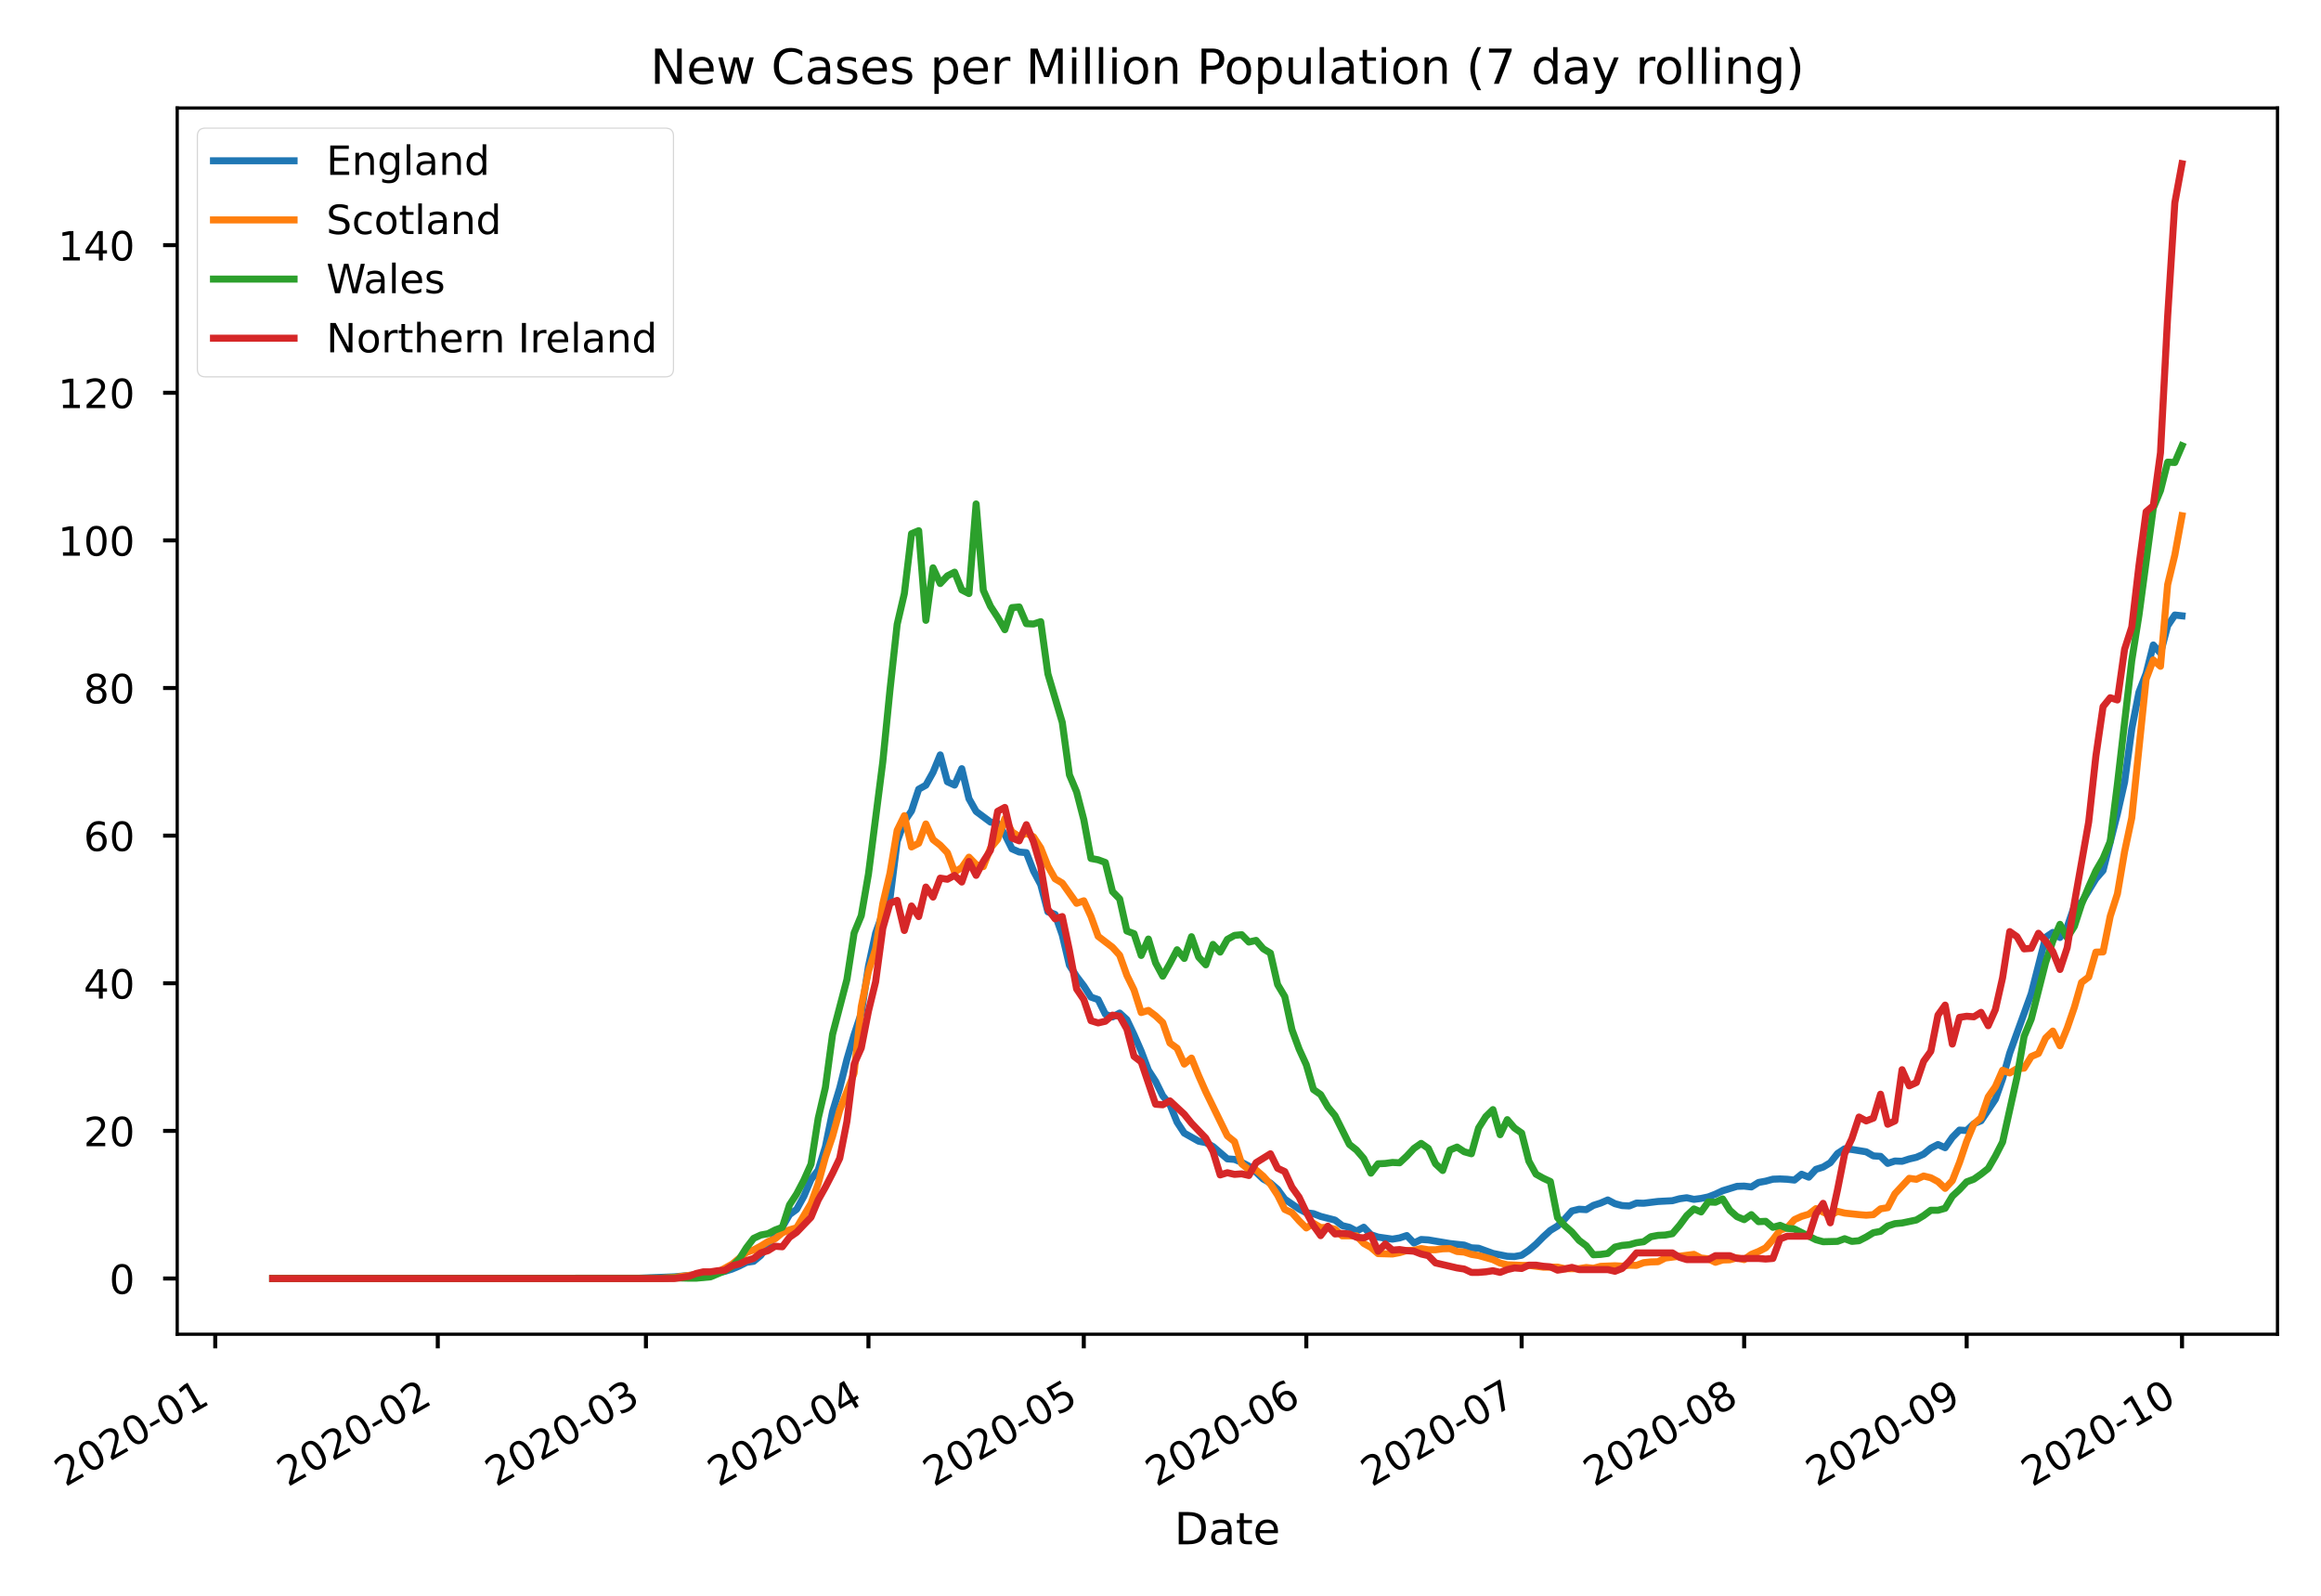<?xml version="1.0" encoding="utf-8" standalone="no"?>
<!DOCTYPE svg PUBLIC "-//W3C//DTD SVG 1.1//EN"
  "http://www.w3.org/Graphics/SVG/1.1/DTD/svg11.dtd">
<!-- Created with matplotlib (https://matplotlib.org/) -->
<svg height="396pt" version="1.1" viewBox="0 0 576 396" width="576pt" xmlns="http://www.w3.org/2000/svg" xmlns:xlink="http://www.w3.org/1999/xlink">
 <defs>
  <style type="text/css">
*{stroke-linecap:butt;stroke-linejoin:round;}
  </style>
 </defs>
 <g id="figure_1">
  <g id="patch_1">
   <path d="M 0 396 
L 576 396 
L 576 0 
L 0 0 
z
" style="fill:#ffffff;"/>
  </g>
  <g id="axes_1">
   <g id="patch_2">
    <path d="M 43.979 331.102 
L 565.2 331.102 
L 565.2 26.8 
L 43.979 26.8 
z
" style="fill:#ffffff;"/>
   </g>
   <g id="matplotlib.axis_1">
    <g id="xtick_1">
     <g id="line2d_1">
      <defs>
       <path d="M 0 0 
L 0 3.5 
" id="m02b68ae1e0" style="stroke:#000000;"/>
      </defs>
      <g>
       <use style="stroke:#000000;" x="53.42" xlink:href="#m02b68ae1e0" y="331.102"/>
      </g>
     </g>
     <g id="text_1">
      <!-- 2020-01 -->
      <defs>
       <path d="M 19.188 8.297 
L 53.609 8.297 
L 53.609 0 
L 7.328 0 
L 7.328 8.297 
Q 12.938 14.109 22.625 23.891 
Q 32.328 33.688 34.812 36.531 
Q 39.547 41.844 41.422 45.531 
Q 43.312 49.219 43.312 52.781 
Q 43.312 58.594 39.234 62.25 
Q 35.156 65.922 28.609 65.922 
Q 23.969 65.922 18.812 64.312 
Q 13.672 62.703 7.812 59.422 
L 7.812 69.391 
Q 13.766 71.781 18.938 73 
Q 24.125 74.219 28.422 74.219 
Q 39.75 74.219 46.484 68.547 
Q 53.219 62.891 53.219 53.422 
Q 53.219 48.922 51.531 44.891 
Q 49.859 40.875 45.406 35.406 
Q 44.188 33.984 37.641 27.219 
Q 31.109 20.453 19.188 8.297 
z
" id="DejaVuSans-50"/>
       <path d="M 31.781 66.406 
Q 24.172 66.406 20.328 58.906 
Q 16.5 51.422 16.5 36.375 
Q 16.5 21.391 20.328 13.891 
Q 24.172 6.391 31.781 6.391 
Q 39.453 6.391 43.281 13.891 
Q 47.125 21.391 47.125 36.375 
Q 47.125 51.422 43.281 58.906 
Q 39.453 66.406 31.781 66.406 
z
M 31.781 74.219 
Q 44.047 74.219 50.516 64.516 
Q 56.984 54.828 56.984 36.375 
Q 56.984 17.969 50.516 8.266 
Q 44.047 -1.422 31.781 -1.422 
Q 19.531 -1.422 13.062 8.266 
Q 6.594 17.969 6.594 36.375 
Q 6.594 54.828 13.062 64.516 
Q 19.531 74.219 31.781 74.219 
z
" id="DejaVuSans-48"/>
       <path d="M 4.891 31.391 
L 31.203 31.391 
L 31.203 23.391 
L 4.891 23.391 
z
" id="DejaVuSans-45"/>
       <path d="M 12.406 8.297 
L 28.516 8.297 
L 28.516 63.922 
L 10.984 60.406 
L 10.984 69.391 
L 28.422 72.906 
L 38.281 72.906 
L 38.281 8.297 
L 54.391 8.297 
L 54.391 0 
L 12.406 0 
z
" id="DejaVuSans-49"/>
      </defs>
      <g transform="translate(16.195 369.074)rotate(-30)scale(0.1 -0.1)">
       <use xlink:href="#DejaVuSans-50"/>
       <use x="63.623" xlink:href="#DejaVuSans-48"/>
       <use x="127.246" xlink:href="#DejaVuSans-50"/>
       <use x="190.869" xlink:href="#DejaVuSans-48"/>
       <use x="254.492" xlink:href="#DejaVuSans-45"/>
       <use x="290.576" xlink:href="#DejaVuSans-48"/>
       <use x="354.199" xlink:href="#DejaVuSans-49"/>
      </g>
     </g>
    </g>
    <g id="xtick_2">
     <g id="line2d_2">
      <g>
       <use style="stroke:#000000;" x="108.642" xlink:href="#m02b68ae1e0" y="331.102"/>
      </g>
     </g>
     <g id="text_2">
      <!-- 2020-02 -->
      <g transform="translate(71.417 369.074)rotate(-30)scale(0.1 -0.1)">
       <use xlink:href="#DejaVuSans-50"/>
       <use x="63.623" xlink:href="#DejaVuSans-48"/>
       <use x="127.246" xlink:href="#DejaVuSans-50"/>
       <use x="190.869" xlink:href="#DejaVuSans-48"/>
       <use x="254.492" xlink:href="#DejaVuSans-45"/>
       <use x="290.576" xlink:href="#DejaVuSans-48"/>
       <use x="354.199" xlink:href="#DejaVuSans-50"/>
      </g>
     </g>
    </g>
    <g id="xtick_3">
     <g id="line2d_3">
      <g>
       <use style="stroke:#000000;" x="160.301" xlink:href="#m02b68ae1e0" y="331.102"/>
      </g>
     </g>
     <g id="text_3">
      <!-- 2020-03 -->
      <defs>
       <path d="M 40.578 39.312 
Q 47.656 37.797 51.625 33 
Q 55.609 28.219 55.609 21.188 
Q 55.609 10.406 48.188 4.484 
Q 40.766 -1.422 27.094 -1.422 
Q 22.516 -1.422 17.656 -0.516 
Q 12.797 0.391 7.625 2.203 
L 7.625 11.719 
Q 11.719 9.328 16.594 8.109 
Q 21.484 6.891 26.812 6.891 
Q 36.078 6.891 40.938 10.547 
Q 45.797 14.203 45.797 21.188 
Q 45.797 27.641 41.281 31.266 
Q 36.766 34.906 28.719 34.906 
L 20.219 34.906 
L 20.219 43.016 
L 29.109 43.016 
Q 36.375 43.016 40.234 45.922 
Q 44.094 48.828 44.094 54.297 
Q 44.094 59.906 40.109 62.906 
Q 36.141 65.922 28.719 65.922 
Q 24.656 65.922 20.016 65.031 
Q 15.375 64.156 9.812 62.312 
L 9.812 71.094 
Q 15.438 72.656 20.344 73.438 
Q 25.25 74.219 29.594 74.219 
Q 40.828 74.219 47.359 69.109 
Q 53.906 64.016 53.906 55.328 
Q 53.906 49.266 50.438 45.094 
Q 46.969 40.922 40.578 39.312 
z
" id="DejaVuSans-51"/>
      </defs>
      <g transform="translate(123.076 369.074)rotate(-30)scale(0.1 -0.1)">
       <use xlink:href="#DejaVuSans-50"/>
       <use x="63.623" xlink:href="#DejaVuSans-48"/>
       <use x="127.246" xlink:href="#DejaVuSans-50"/>
       <use x="190.869" xlink:href="#DejaVuSans-48"/>
       <use x="254.492" xlink:href="#DejaVuSans-45"/>
       <use x="290.576" xlink:href="#DejaVuSans-48"/>
       <use x="354.199" xlink:href="#DejaVuSans-51"/>
      </g>
     </g>
    </g>
    <g id="xtick_4">
     <g id="line2d_4">
      <g>
       <use style="stroke:#000000;" x="215.522" xlink:href="#m02b68ae1e0" y="331.102"/>
      </g>
     </g>
     <g id="text_4">
      <!-- 2020-04 -->
      <defs>
       <path d="M 37.797 64.312 
L 12.891 25.391 
L 37.797 25.391 
z
M 35.203 72.906 
L 47.609 72.906 
L 47.609 25.391 
L 58.016 25.391 
L 58.016 17.188 
L 47.609 17.188 
L 47.609 0 
L 37.797 0 
L 37.797 17.188 
L 4.891 17.188 
L 4.891 26.703 
z
" id="DejaVuSans-52"/>
      </defs>
      <g transform="translate(178.297 369.074)rotate(-30)scale(0.1 -0.1)">
       <use xlink:href="#DejaVuSans-50"/>
       <use x="63.623" xlink:href="#DejaVuSans-48"/>
       <use x="127.246" xlink:href="#DejaVuSans-50"/>
       <use x="190.869" xlink:href="#DejaVuSans-48"/>
       <use x="254.492" xlink:href="#DejaVuSans-45"/>
       <use x="290.576" xlink:href="#DejaVuSans-48"/>
       <use x="354.199" xlink:href="#DejaVuSans-52"/>
      </g>
     </g>
    </g>
    <g id="xtick_5">
     <g id="line2d_5">
      <g>
       <use style="stroke:#000000;" x="268.963" xlink:href="#m02b68ae1e0" y="331.102"/>
      </g>
     </g>
     <g id="text_5">
      <!-- 2020-05 -->
      <defs>
       <path d="M 10.797 72.906 
L 49.516 72.906 
L 49.516 64.594 
L 19.828 64.594 
L 19.828 46.734 
Q 21.969 47.469 24.109 47.828 
Q 26.266 48.188 28.422 48.188 
Q 40.625 48.188 47.75 41.5 
Q 54.891 34.812 54.891 23.391 
Q 54.891 11.625 47.562 5.094 
Q 40.234 -1.422 26.906 -1.422 
Q 22.312 -1.422 17.547 -0.641 
Q 12.797 0.141 7.719 1.703 
L 7.719 11.625 
Q 12.109 9.234 16.797 8.062 
Q 21.484 6.891 26.703 6.891 
Q 35.156 6.891 40.078 11.328 
Q 45.016 15.766 45.016 23.391 
Q 45.016 31 40.078 35.438 
Q 35.156 39.891 26.703 39.891 
Q 22.75 39.891 18.812 39.016 
Q 14.891 38.141 10.797 36.281 
z
" id="DejaVuSans-53"/>
      </defs>
      <g transform="translate(231.738 369.074)rotate(-30)scale(0.1 -0.1)">
       <use xlink:href="#DejaVuSans-50"/>
       <use x="63.623" xlink:href="#DejaVuSans-48"/>
       <use x="127.246" xlink:href="#DejaVuSans-50"/>
       <use x="190.869" xlink:href="#DejaVuSans-48"/>
       <use x="254.492" xlink:href="#DejaVuSans-45"/>
       <use x="290.576" xlink:href="#DejaVuSans-48"/>
       <use x="354.199" xlink:href="#DejaVuSans-53"/>
      </g>
     </g>
    </g>
    <g id="xtick_6">
     <g id="line2d_6">
      <g>
       <use style="stroke:#000000;" x="324.184" xlink:href="#m02b68ae1e0" y="331.102"/>
      </g>
     </g>
     <g id="text_6">
      <!-- 2020-06 -->
      <defs>
       <path d="M 33.016 40.375 
Q 26.375 40.375 22.484 35.828 
Q 18.609 31.297 18.609 23.391 
Q 18.609 15.531 22.484 10.953 
Q 26.375 6.391 33.016 6.391 
Q 39.656 6.391 43.531 10.953 
Q 47.406 15.531 47.406 23.391 
Q 47.406 31.297 43.531 35.828 
Q 39.656 40.375 33.016 40.375 
z
M 52.594 71.297 
L 52.594 62.312 
Q 48.875 64.062 45.094 64.984 
Q 41.312 65.922 37.594 65.922 
Q 27.828 65.922 22.672 59.328 
Q 17.531 52.734 16.797 39.406 
Q 19.672 43.656 24.016 45.922 
Q 28.375 48.188 33.594 48.188 
Q 44.578 48.188 50.953 41.516 
Q 57.328 34.859 57.328 23.391 
Q 57.328 12.156 50.688 5.359 
Q 44.047 -1.422 33.016 -1.422 
Q 20.359 -1.422 13.672 8.266 
Q 6.984 17.969 6.984 36.375 
Q 6.984 53.656 15.188 63.938 
Q 23.391 74.219 37.203 74.219 
Q 40.922 74.219 44.703 73.484 
Q 48.484 72.75 52.594 71.297 
z
" id="DejaVuSans-54"/>
      </defs>
      <g transform="translate(286.959 369.074)rotate(-30)scale(0.1 -0.1)">
       <use xlink:href="#DejaVuSans-50"/>
       <use x="63.623" xlink:href="#DejaVuSans-48"/>
       <use x="127.246" xlink:href="#DejaVuSans-50"/>
       <use x="190.869" xlink:href="#DejaVuSans-48"/>
       <use x="254.492" xlink:href="#DejaVuSans-45"/>
       <use x="290.576" xlink:href="#DejaVuSans-48"/>
       <use x="354.199" xlink:href="#DejaVuSans-54"/>
      </g>
     </g>
    </g>
    <g id="xtick_7">
     <g id="line2d_7">
      <g>
       <use style="stroke:#000000;" x="377.625" xlink:href="#m02b68ae1e0" y="331.102"/>
      </g>
     </g>
     <g id="text_7">
      <!-- 2020-07 -->
      <defs>
       <path d="M 8.203 72.906 
L 55.078 72.906 
L 55.078 68.703 
L 28.609 0 
L 18.312 0 
L 43.219 64.594 
L 8.203 64.594 
z
" id="DejaVuSans-55"/>
      </defs>
      <g transform="translate(340.4 369.074)rotate(-30)scale(0.1 -0.1)">
       <use xlink:href="#DejaVuSans-50"/>
       <use x="63.623" xlink:href="#DejaVuSans-48"/>
       <use x="127.246" xlink:href="#DejaVuSans-50"/>
       <use x="190.869" xlink:href="#DejaVuSans-48"/>
       <use x="254.492" xlink:href="#DejaVuSans-45"/>
       <use x="290.576" xlink:href="#DejaVuSans-48"/>
       <use x="354.199" xlink:href="#DejaVuSans-55"/>
      </g>
     </g>
    </g>
    <g id="xtick_8">
     <g id="line2d_8">
      <g>
       <use style="stroke:#000000;" x="432.846" xlink:href="#m02b68ae1e0" y="331.102"/>
      </g>
     </g>
     <g id="text_8">
      <!-- 2020-08 -->
      <defs>
       <path d="M 31.781 34.625 
Q 24.75 34.625 20.719 30.859 
Q 16.703 27.094 16.703 20.516 
Q 16.703 13.922 20.719 10.156 
Q 24.75 6.391 31.781 6.391 
Q 38.812 6.391 42.859 10.172 
Q 46.922 13.969 46.922 20.516 
Q 46.922 27.094 42.891 30.859 
Q 38.875 34.625 31.781 34.625 
z
M 21.922 38.812 
Q 15.578 40.375 12.031 44.719 
Q 8.5 49.078 8.5 55.328 
Q 8.5 64.062 14.719 69.141 
Q 20.953 74.219 31.781 74.219 
Q 42.672 74.219 48.875 69.141 
Q 55.078 64.062 55.078 55.328 
Q 55.078 49.078 51.531 44.719 
Q 48 40.375 41.703 38.812 
Q 48.828 37.156 52.797 32.312 
Q 56.781 27.484 56.781 20.516 
Q 56.781 9.906 50.312 4.234 
Q 43.844 -1.422 31.781 -1.422 
Q 19.734 -1.422 13.25 4.234 
Q 6.781 9.906 6.781 20.516 
Q 6.781 27.484 10.781 32.312 
Q 14.797 37.156 21.922 38.812 
z
M 18.312 54.391 
Q 18.312 48.734 21.844 45.562 
Q 25.391 42.391 31.781 42.391 
Q 38.141 42.391 41.719 45.562 
Q 45.312 48.734 45.312 54.391 
Q 45.312 60.062 41.719 63.234 
Q 38.141 66.406 31.781 66.406 
Q 25.391 66.406 21.844 63.234 
Q 18.312 60.062 18.312 54.391 
z
" id="DejaVuSans-56"/>
      </defs>
      <g transform="translate(395.621 369.074)rotate(-30)scale(0.1 -0.1)">
       <use xlink:href="#DejaVuSans-50"/>
       <use x="63.623" xlink:href="#DejaVuSans-48"/>
       <use x="127.246" xlink:href="#DejaVuSans-50"/>
       <use x="190.869" xlink:href="#DejaVuSans-48"/>
       <use x="254.492" xlink:href="#DejaVuSans-45"/>
       <use x="290.576" xlink:href="#DejaVuSans-48"/>
       <use x="354.199" xlink:href="#DejaVuSans-56"/>
      </g>
     </g>
    </g>
    <g id="xtick_9">
     <g id="line2d_9">
      <g>
       <use style="stroke:#000000;" x="488.068" xlink:href="#m02b68ae1e0" y="331.102"/>
      </g>
     </g>
     <g id="text_9">
      <!-- 2020-09 -->
      <defs>
       <path d="M 10.984 1.516 
L 10.984 10.5 
Q 14.703 8.734 18.5 7.812 
Q 22.312 6.891 25.984 6.891 
Q 35.75 6.891 40.891 13.453 
Q 46.047 20.016 46.781 33.406 
Q 43.953 29.203 39.594 26.953 
Q 35.25 24.703 29.984 24.703 
Q 19.047 24.703 12.672 31.312 
Q 6.297 37.938 6.297 49.422 
Q 6.297 60.641 12.938 67.422 
Q 19.578 74.219 30.609 74.219 
Q 43.266 74.219 49.922 64.516 
Q 56.594 54.828 56.594 36.375 
Q 56.594 19.141 48.406 8.859 
Q 40.234 -1.422 26.422 -1.422 
Q 22.703 -1.422 18.891 -0.688 
Q 15.094 0.047 10.984 1.516 
z
M 30.609 32.422 
Q 37.25 32.422 41.125 36.953 
Q 45.016 41.5 45.016 49.422 
Q 45.016 57.281 41.125 61.844 
Q 37.25 66.406 30.609 66.406 
Q 23.969 66.406 20.094 61.844 
Q 16.219 57.281 16.219 49.422 
Q 16.219 41.5 20.094 36.953 
Q 23.969 32.422 30.609 32.422 
z
" id="DejaVuSans-57"/>
      </defs>
      <g transform="translate(450.843 369.074)rotate(-30)scale(0.1 -0.1)">
       <use xlink:href="#DejaVuSans-50"/>
       <use x="63.623" xlink:href="#DejaVuSans-48"/>
       <use x="127.246" xlink:href="#DejaVuSans-50"/>
       <use x="190.869" xlink:href="#DejaVuSans-48"/>
       <use x="254.492" xlink:href="#DejaVuSans-45"/>
       <use x="290.576" xlink:href="#DejaVuSans-48"/>
       <use x="354.199" xlink:href="#DejaVuSans-57"/>
      </g>
     </g>
    </g>
    <g id="xtick_10">
     <g id="line2d_10">
      <g>
       <use style="stroke:#000000;" x="541.508" xlink:href="#m02b68ae1e0" y="331.102"/>
      </g>
     </g>
     <g id="text_10">
      <!-- 2020-10 -->
      <g transform="translate(504.283 369.074)rotate(-30)scale(0.1 -0.1)">
       <use xlink:href="#DejaVuSans-50"/>
       <use x="63.623" xlink:href="#DejaVuSans-48"/>
       <use x="127.246" xlink:href="#DejaVuSans-50"/>
       <use x="190.869" xlink:href="#DejaVuSans-48"/>
       <use x="254.492" xlink:href="#DejaVuSans-45"/>
       <use x="290.576" xlink:href="#DejaVuSans-49"/>
       <use x="354.199" xlink:href="#DejaVuSans-48"/>
      </g>
     </g>
    </g>
    <g id="text_11">
     <!-- Date -->
     <defs>
      <path d="M 19.672 64.797 
L 19.672 8.109 
L 31.594 8.109 
Q 46.688 8.109 53.688 14.938 
Q 60.688 21.781 60.688 36.531 
Q 60.688 51.172 53.688 57.984 
Q 46.688 64.797 31.594 64.797 
z
M 9.812 72.906 
L 30.078 72.906 
Q 51.266 72.906 61.172 64.094 
Q 71.094 55.281 71.094 36.531 
Q 71.094 17.672 61.125 8.828 
Q 51.172 0 30.078 0 
L 9.812 0 
z
" id="DejaVuSans-68"/>
      <path d="M 34.281 27.484 
Q 23.391 27.484 19.188 25 
Q 14.984 22.516 14.984 16.5 
Q 14.984 11.719 18.141 8.906 
Q 21.297 6.109 26.703 6.109 
Q 34.188 6.109 38.703 11.406 
Q 43.219 16.703 43.219 25.484 
L 43.219 27.484 
z
M 52.203 31.203 
L 52.203 0 
L 43.219 0 
L 43.219 8.297 
Q 40.141 3.328 35.547 0.953 
Q 30.953 -1.422 24.312 -1.422 
Q 15.922 -1.422 10.953 3.297 
Q 6 8.016 6 15.922 
Q 6 25.141 12.172 29.828 
Q 18.359 34.516 30.609 34.516 
L 43.219 34.516 
L 43.219 35.406 
Q 43.219 41.609 39.141 45 
Q 35.062 48.391 27.688 48.391 
Q 23 48.391 18.547 47.266 
Q 14.109 46.141 10.016 43.891 
L 10.016 52.203 
Q 14.938 54.109 19.578 55.047 
Q 24.219 56 28.609 56 
Q 40.484 56 46.344 49.844 
Q 52.203 43.703 52.203 31.203 
z
" id="DejaVuSans-97"/>
      <path d="M 18.312 70.219 
L 18.312 54.688 
L 36.812 54.688 
L 36.812 47.703 
L 18.312 47.703 
L 18.312 18.016 
Q 18.312 11.328 20.141 9.422 
Q 21.969 7.516 27.594 7.516 
L 36.812 7.516 
L 36.812 0 
L 27.594 0 
Q 17.188 0 13.234 3.875 
Q 9.281 7.766 9.281 18.016 
L 9.281 47.703 
L 2.688 47.703 
L 2.688 54.688 
L 9.281 54.688 
L 9.281 70.219 
z
" id="DejaVuSans-116"/>
      <path d="M 56.203 29.594 
L 56.203 25.203 
L 14.891 25.203 
Q 15.484 15.922 20.484 11.062 
Q 25.484 6.203 34.422 6.203 
Q 39.594 6.203 44.453 7.469 
Q 49.312 8.734 54.109 11.281 
L 54.109 2.781 
Q 49.266 0.734 44.188 -0.344 
Q 39.109 -1.422 33.891 -1.422 
Q 20.797 -1.422 13.156 6.188 
Q 5.516 13.812 5.516 26.812 
Q 5.516 40.234 12.766 48.109 
Q 20.016 56 32.328 56 
Q 43.359 56 49.781 48.891 
Q 56.203 41.797 56.203 29.594 
z
M 47.219 32.234 
Q 47.125 39.594 43.094 43.984 
Q 39.062 48.391 32.422 48.391 
Q 24.906 48.391 20.391 44.141 
Q 15.875 39.891 15.188 32.172 
z
" id="DejaVuSans-101"/>
     </defs>
     <g transform="translate(291.444 383.233)scale(0.11 -0.11)">
      <use xlink:href="#DejaVuSans-68"/>
      <use x="77.002" xlink:href="#DejaVuSans-97"/>
      <use x="138.281" xlink:href="#DejaVuSans-116"/>
      <use x="177.49" xlink:href="#DejaVuSans-101"/>
     </g>
    </g>
   </g>
   <g id="matplotlib.axis_2">
    <g id="ytick_1">
     <g id="line2d_11">
      <defs>
       <path d="M 0 0 
L -3.5 0 
" id="mda4436b2b6" style="stroke:#000000;"/>
      </defs>
      <g>
       <use style="stroke:#000000;" x="43.979" xlink:href="#mda4436b2b6" y="317.27"/>
      </g>
     </g>
     <g id="text_12">
      <!-- 0 -->
      <g transform="translate(27.116 321.07)scale(0.1 -0.1)">
       <use xlink:href="#DejaVuSans-48"/>
      </g>
     </g>
    </g>
    <g id="ytick_2">
     <g id="line2d_12">
      <g>
       <use style="stroke:#000000;" x="43.979" xlink:href="#mda4436b2b6" y="280.637"/>
      </g>
     </g>
     <g id="text_13">
      <!-- 20 -->
      <g transform="translate(20.754 284.436)scale(0.1 -0.1)">
       <use xlink:href="#DejaVuSans-50"/>
       <use x="63.623" xlink:href="#DejaVuSans-48"/>
      </g>
     </g>
    </g>
    <g id="ytick_3">
     <g id="line2d_13">
      <g>
       <use style="stroke:#000000;" x="43.979" xlink:href="#mda4436b2b6" y="244.003"/>
      </g>
     </g>
     <g id="text_14">
      <!-- 40 -->
      <g transform="translate(20.754 247.802)scale(0.1 -0.1)">
       <use xlink:href="#DejaVuSans-52"/>
       <use x="63.623" xlink:href="#DejaVuSans-48"/>
      </g>
     </g>
    </g>
    <g id="ytick_4">
     <g id="line2d_14">
      <g>
       <use style="stroke:#000000;" x="43.979" xlink:href="#mda4436b2b6" y="207.369"/>
      </g>
     </g>
     <g id="text_15">
      <!-- 60 -->
      <g transform="translate(20.754 211.169)scale(0.1 -0.1)">
       <use xlink:href="#DejaVuSans-54"/>
       <use x="63.623" xlink:href="#DejaVuSans-48"/>
      </g>
     </g>
    </g>
    <g id="ytick_5">
     <g id="line2d_15">
      <g>
       <use style="stroke:#000000;" x="43.979" xlink:href="#mda4436b2b6" y="170.736"/>
      </g>
     </g>
     <g id="text_16">
      <!-- 80 -->
      <g transform="translate(20.754 174.535)scale(0.1 -0.1)">
       <use xlink:href="#DejaVuSans-56"/>
       <use x="63.623" xlink:href="#DejaVuSans-48"/>
      </g>
     </g>
    </g>
    <g id="ytick_6">
     <g id="line2d_16">
      <g>
       <use style="stroke:#000000;" x="43.979" xlink:href="#mda4436b2b6" y="134.102"/>
      </g>
     </g>
     <g id="text_17">
      <!-- 100 -->
      <g transform="translate(14.391 137.901)scale(0.1 -0.1)">
       <use xlink:href="#DejaVuSans-49"/>
       <use x="63.623" xlink:href="#DejaVuSans-48"/>
       <use x="127.246" xlink:href="#DejaVuSans-48"/>
      </g>
     </g>
    </g>
    <g id="ytick_7">
     <g id="line2d_17">
      <g>
       <use style="stroke:#000000;" x="43.979" xlink:href="#mda4436b2b6" y="97.468"/>
      </g>
     </g>
     <g id="text_18">
      <!-- 120 -->
      <g transform="translate(14.391 101.268)scale(0.1 -0.1)">
       <use xlink:href="#DejaVuSans-49"/>
       <use x="63.623" xlink:href="#DejaVuSans-50"/>
       <use x="127.246" xlink:href="#DejaVuSans-48"/>
      </g>
     </g>
    </g>
    <g id="ytick_8">
     <g id="line2d_18">
      <g>
       <use style="stroke:#000000;" x="43.979" xlink:href="#mda4436b2b6" y="60.835"/>
      </g>
     </g>
     <g id="text_19">
      <!-- 140 -->
      <g transform="translate(14.391 64.634)scale(0.1 -0.1)">
       <use xlink:href="#DejaVuSans-49"/>
       <use x="63.623" xlink:href="#DejaVuSans-52"/>
       <use x="127.246" xlink:href="#DejaVuSans-48"/>
      </g>
     </g>
    </g>
   </g>
   <g id="line2d_19">
    <path clip-path="url(#p5adb9ebead)" d="M 67.671 317.27 
L 158.519 317.215 
L 167.426 316.843 
L 178.114 315.829 
L 179.895 315.485 
L 181.677 314.927 
L 183.458 314.174 
L 185.239 313.268 
L 187.021 313.003 
L 188.802 311.538 
L 190.584 308.926 
L 194.146 304.537 
L 195.928 301.413 
L 197.709 300.102 
L 199.49 296.867 
L 201.272 292.697 
L 203.053 290.349 
L 204.834 284.608 
L 206.616 275.877 
L 208.397 269.992 
L 210.178 262.902 
L 211.96 256.794 
L 213.741 251.42 
L 215.522 239.797 
L 217.304 231.55 
L 219.085 226.576 
L 220.866 222.992 
L 222.648 208.827 
L 224.429 203.857 
L 226.21 201.235 
L 227.992 195.852 
L 229.773 194.853 
L 231.554 191.659 
L 233.336 187.331 
L 235.117 194.002 
L 236.898 194.825 
L 238.68 190.752 
L 240.461 198.19 
L 242.242 201.352 
L 245.805 204.006 
L 247.586 204.308 
L 249.368 207.088 
L 251.149 210.654 
L 252.931 211.435 
L 254.712 211.593 
L 256.493 216.153 
L 258.275 219.51 
L 260.056 226.274 
L 261.837 226.911 
L 263.619 232.015 
L 265.4 239.532 
L 267.181 242.322 
L 268.963 244.66 
L 270.744 247.44 
L 272.525 248.058 
L 274.307 251.68 
L 276.088 252.363 
L 277.869 251.396 
L 279.651 253.028 
L 281.432 256.78 
L 283.213 260.866 
L 284.995 265.571 
L 286.776 268.332 
L 288.557 271.935 
L 290.339 274.097 
L 292.12 278.485 
L 293.901 281.191 
L 297.464 283.199 
L 299.245 283.548 
L 301.027 284.524 
L 304.589 287.578 
L 306.371 287.713 
L 308.152 288.443 
L 309.934 289.391 
L 311.715 290.888 
L 313.496 292.585 
L 315.278 293.585 
L 317.059 295.142 
L 318.84 297.573 
L 322.403 300.028 
L 324.184 300.958 
L 325.966 301.181 
L 327.747 301.864 
L 331.31 302.78 
L 333.091 304.142 
L 334.872 304.57 
L 336.654 305.509 
L 338.435 304.546 
L 340.216 306.401 
L 341.998 306.992 
L 345.56 307.498 
L 347.342 307.201 
L 349.123 306.611 
L 350.904 308.465 
L 352.686 307.587 
L 354.467 307.694 
L 359.811 308.596 
L 363.374 308.981 
L 365.155 309.656 
L 366.936 309.749 
L 370.499 311.05 
L 374.062 311.757 
L 375.843 311.822 
L 377.625 311.496 
L 379.406 310.278 
L 381.187 308.758 
L 382.969 306.959 
L 384.75 305.332 
L 386.531 304.254 
L 388.313 302.506 
L 390.094 300.511 
L 391.875 300.074 
L 393.657 300.177 
L 395.438 299.121 
L 397.219 298.549 
L 399.001 297.778 
L 400.782 298.708 
L 402.563 299.172 
L 404.345 299.265 
L 406.126 298.545 
L 407.907 298.591 
L 411.47 298.15 
L 415.033 297.964 
L 416.814 297.476 
L 418.595 297.229 
L 420.377 297.629 
L 422.158 297.401 
L 423.939 297.025 
L 425.721 296.337 
L 427.502 295.495 
L 431.065 294.398 
L 432.846 294.342 
L 434.628 294.551 
L 436.409 293.436 
L 438.19 293.11 
L 439.972 292.627 
L 441.753 292.562 
L 443.534 292.645 
L 445.316 292.845 
L 447.097 291.395 
L 448.878 292.125 
L 450.66 290.182 
L 452.441 289.619 
L 454.222 288.536 
L 456.004 286.267 
L 457.785 285.082 
L 459.566 285.249 
L 463.129 285.83 
L 464.91 286.844 
L 466.692 286.955 
L 468.473 288.703 
L 470.254 288.117 
L 472.036 288.183 
L 473.817 287.606 
L 475.598 287.188 
L 477.38 286.407 
L 479.161 284.942 
L 480.942 284.022 
L 482.724 284.808 
L 484.505 282.255 
L 486.286 280.438 
L 488.068 280.549 
L 489.849 278.857 
L 491.631 278.127 
L 495.193 272.786 
L 496.975 267.723 
L 498.756 261.312 
L 504.1 246.571 
L 507.663 232.601 
L 509.444 231.388 
L 511.225 232.638 
L 513.007 230.058 
L 514.788 224.898 
L 516.569 223.922 
L 520.132 218.073 
L 521.913 216.019 
L 525.476 201.919 
L 527.257 194.076 
L 529.039 180.855 
L 530.82 171.78 
L 532.601 167.127 
L 534.383 160.056 
L 536.164 162.092 
L 537.945 155.286 
L 539.727 152.623 
L 541.508 152.822 
L 541.508 152.822 
" style="fill:none;stroke:#1f77b4;stroke-linecap:square;stroke-width:1.75;"/>
   </g>
   <g id="line2d_20">
    <path clip-path="url(#p5adb9ebead)" d="M 67.671 317.27 
L 163.863 317.222 
L 167.426 316.983 
L 170.989 316.504 
L 174.551 316.217 
L 176.333 316.025 
L 178.114 315.69 
L 181.677 313.726 
L 185.239 310.804 
L 187.021 310.182 
L 188.802 309.224 
L 190.584 308.122 
L 192.365 307.404 
L 194.146 305.919 
L 195.928 305.201 
L 197.709 304.674 
L 201.272 298.639 
L 203.053 293.706 
L 204.834 287.192 
L 206.616 281.971 
L 208.397 275.505 
L 211.96 266.309 
L 213.741 249.785 
L 215.522 241.068 
L 217.304 235.464 
L 219.085 224.257 
L 220.866 216.689 
L 222.648 206.056 
L 224.429 202.416 
L 226.21 210.175 
L 227.992 209.265 
L 229.773 204.476 
L 231.554 208.355 
L 233.336 209.744 
L 235.117 211.612 
L 236.898 216.402 
L 238.68 215.3 
L 240.461 212.714 
L 242.242 214.534 
L 244.024 215.061 
L 245.805 210.463 
L 247.586 208.307 
L 249.368 203.135 
L 251.149 206.44 
L 252.931 207.589 
L 254.712 206.775 
L 256.493 207.685 
L 258.275 210.415 
L 260.056 214.917 
L 261.837 218.078 
L 263.619 219.132 
L 267.181 224.161 
L 268.963 223.538 
L 270.744 227.418 
L 272.525 232.351 
L 276.088 235.081 
L 277.869 237.045 
L 279.651 242.026 
L 281.432 245.666 
L 283.213 251.27 
L 284.995 250.743 
L 286.776 252.084 
L 288.557 253.761 
L 290.339 258.838 
L 292.12 260.131 
L 293.901 264.058 
L 295.683 262.573 
L 297.464 266.932 
L 299.245 270.955 
L 304.589 281.875 
L 306.371 283.312 
L 308.152 288.82 
L 309.934 290.257 
L 311.715 290.353 
L 313.496 291.886 
L 315.278 293.849 
L 317.059 296.579 
L 318.84 300.124 
L 320.622 300.938 
L 322.403 302.949 
L 324.184 304.722 
L 325.966 303.572 
L 327.747 304.626 
L 329.528 304.578 
L 331.31 305.057 
L 333.091 306.685 
L 336.654 306.685 
L 338.435 308.553 
L 340.216 309.559 
L 341.998 311.092 
L 345.56 311.188 
L 347.342 310.852 
L 349.123 310.325 
L 350.904 310.278 
L 352.686 309.846 
L 354.467 310.134 
L 356.248 310.134 
L 358.03 309.894 
L 359.811 309.846 
L 361.592 310.565 
L 363.374 310.709 
L 365.155 311.283 
L 366.936 311.571 
L 370.499 312.577 
L 372.281 313.439 
L 374.062 313.87 
L 377.625 314.013 
L 379.406 314.013 
L 382.969 314.444 
L 386.531 314.444 
L 388.313 314.828 
L 391.875 314.828 
L 393.657 314.54 
L 395.438 314.732 
L 397.219 314.253 
L 400.782 314.109 
L 402.563 314.205 
L 404.345 313.966 
L 406.126 314.013 
L 407.907 313.343 
L 409.689 313.151 
L 411.47 313.103 
L 413.251 312.193 
L 420.377 311.283 
L 422.158 312.193 
L 423.939 312.385 
L 425.721 313.247 
L 427.502 312.672 
L 429.284 312.624 
L 431.065 312.145 
L 432.846 312.577 
L 434.628 311.283 
L 436.409 310.565 
L 438.19 309.655 
L 439.972 307.643 
L 441.753 305.296 
L 443.534 304.674 
L 445.316 302.662 
L 447.097 301.848 
L 448.878 301.321 
L 450.66 299.932 
L 454.222 301.656 
L 456.004 300.603 
L 457.785 301.034 
L 461.348 301.417 
L 463.129 301.561 
L 464.91 301.417 
L 466.692 299.98 
L 468.473 299.693 
L 470.254 296.244 
L 473.817 292.412 
L 475.598 292.652 
L 477.38 291.838 
L 479.161 292.269 
L 480.942 293.227 
L 482.724 294.903 
L 484.505 292.987 
L 486.286 288.485 
L 488.068 283.216 
L 489.849 278.954 
L 491.631 277.373 
L 493.412 272.2 
L 495.193 269.662 
L 496.975 265.591 
L 498.756 266.261 
L 500.537 265.208 
L 502.319 265.064 
L 504.1 262.19 
L 505.881 261.424 
L 507.663 257.592 
L 509.444 255.868 
L 511.225 259.508 
L 513.007 255.15 
L 514.788 249.977 
L 516.569 243.798 
L 518.351 242.457 
L 520.132 236.279 
L 521.913 236.231 
L 523.695 227.37 
L 525.476 221.814 
L 527.257 211.325 
L 529.039 202.943 
L 532.601 168.506 
L 534.383 163.764 
L 536.164 165.345 
L 537.945 145.085 
L 539.727 137.709 
L 541.508 127.986 
L 541.508 127.986 
" style="fill:none;stroke:#ff7f0e;stroke-linecap:square;stroke-width:1.75;"/>
   </g>
   <g id="line2d_21">
    <path clip-path="url(#p5adb9ebead)" d="M 67.671 317.27 
L 165.645 317.187 
L 167.426 317.104 
L 170.989 317.187 
L 172.77 317.187 
L 176.333 316.855 
L 179.895 315.361 
L 181.677 314.283 
L 183.458 312.457 
L 185.239 309.635 
L 187.021 307.311 
L 188.802 306.481 
L 190.584 306.149 
L 192.365 305.236 
L 194.146 304.572 
L 195.928 299.012 
L 197.709 296.273 
L 199.49 292.87 
L 201.272 288.887 
L 203.053 277.516 
L 204.834 269.881 
L 206.616 256.685 
L 210.178 243.074 
L 211.96 231.538 
L 213.741 227.222 
L 215.522 216.931 
L 219.085 189.045 
L 220.866 171.202 
L 222.648 154.935 
L 224.429 147.299 
L 226.21 132.444 
L 227.992 131.697 
L 229.773 153.939 
L 231.554 140.909 
L 233.336 144.81 
L 235.117 142.901 
L 236.898 141.988 
L 238.68 146.386 
L 240.461 147.299 
L 242.242 125.057 
L 244.024 146.469 
L 245.805 150.453 
L 247.586 153.192 
L 249.368 156.263 
L 251.149 150.785 
L 252.931 150.619 
L 254.712 154.769 
L 256.493 154.852 
L 258.275 154.271 
L 260.056 167.218 
L 263.619 179.252 
L 265.4 192.282 
L 267.181 196.515 
L 268.963 203.403 
L 270.744 213.03 
L 272.525 213.362 
L 274.307 214.026 
L 276.088 221.247 
L 277.869 223.073 
L 279.651 231.04 
L 281.432 231.704 
L 283.213 237.098 
L 284.995 233.032 
L 286.776 238.924 
L 288.557 242.244 
L 290.339 239.09 
L 292.12 235.688 
L 293.901 237.845 
L 295.683 232.451 
L 297.464 237.513 
L 299.245 239.422 
L 301.027 234.36 
L 302.808 236.269 
L 304.589 233.115 
L 306.371 232.119 
L 308.152 231.953 
L 309.934 233.779 
L 311.715 233.364 
L 313.496 235.439 
L 315.278 236.518 
L 317.059 244.319 
L 318.84 247.307 
L 320.622 255.523 
L 322.403 260.337 
L 324.184 264.237 
L 325.966 270.379 
L 327.747 271.624 
L 329.528 274.695 
L 331.31 276.852 
L 334.872 283.99 
L 336.654 285.401 
L 338.435 287.476 
L 340.216 291.127 
L 341.998 288.804 
L 343.779 288.721 
L 345.56 288.472 
L 347.342 288.555 
L 349.123 286.895 
L 350.904 284.986 
L 352.686 283.741 
L 354.467 284.986 
L 356.248 288.804 
L 358.03 290.463 
L 359.811 285.401 
L 361.592 284.654 
L 363.374 285.816 
L 365.155 286.314 
L 366.936 279.923 
L 368.718 277.101 
L 370.499 275.359 
L 372.281 281.583 
L 374.062 277.848 
L 375.843 279.923 
L 377.625 281.168 
L 379.406 288.14 
L 381.187 291.376 
L 382.969 292.372 
L 384.75 293.202 
L 386.531 302.165 
L 388.313 304.157 
L 390.094 305.734 
L 391.875 307.809 
L 393.657 309.137 
L 395.438 311.378 
L 397.219 311.295 
L 399.001 311.046 
L 400.782 309.469 
L 402.563 309.054 
L 404.345 308.888 
L 406.126 308.39 
L 407.907 308.141 
L 409.689 306.896 
L 411.47 306.564 
L 413.251 306.481 
L 415.033 306.149 
L 416.814 304.074 
L 418.595 301.668 
L 420.377 300.008 
L 422.158 300.755 
L 423.939 298.265 
L 425.721 298.348 
L 427.502 297.518 
L 429.284 300.34 
L 431.065 301.917 
L 432.846 302.663 
L 434.628 301.419 
L 436.409 303.161 
L 438.19 303.078 
L 439.972 304.572 
L 441.753 304.074 
L 443.534 304.821 
L 445.316 304.987 
L 450.66 307.643 
L 452.441 308.141 
L 456.004 308.058 
L 457.785 307.394 
L 459.566 308.058 
L 461.348 307.892 
L 463.129 306.979 
L 464.91 305.9 
L 466.692 305.568 
L 468.473 304.24 
L 470.254 303.659 
L 472.036 303.493 
L 475.598 302.746 
L 477.38 301.668 
L 479.161 300.34 
L 480.942 300.34 
L 482.724 299.842 
L 484.505 296.854 
L 486.286 295.194 
L 488.068 293.285 
L 489.849 292.621 
L 491.631 291.376 
L 493.412 289.965 
L 495.193 286.895 
L 496.975 283.409 
L 500.537 267.391 
L 502.319 257.183 
L 504.1 252.867 
L 507.663 238.841 
L 509.444 233.53 
L 511.225 229.38 
L 513.007 232.7 
L 514.788 229.878 
L 516.569 224.4 
L 518.351 220.085 
L 520.132 216.101 
L 521.913 213.03 
L 523.695 208.798 
L 525.476 194.606 
L 529.039 163.898 
L 530.82 152.694 
L 534.383 126.053 
L 536.164 121.737 
L 537.945 114.683 
L 539.727 114.766 
L 541.508 110.616 
L 541.508 110.616 
" style="fill:none;stroke:#2ca02c;stroke-linecap:square;stroke-width:1.75;"/>
   </g>
   <g id="line2d_22">
    <path clip-path="url(#p5adb9ebead)" d="M 67.671 317.27 
L 167.426 317.27 
L 170.989 316.718 
L 172.77 316.027 
L 174.551 315.612 
L 176.333 315.612 
L 178.114 315.336 
L 179.895 315.198 
L 181.677 314.092 
L 183.458 313.678 
L 185.239 312.849 
L 187.021 312.296 
L 188.802 310.914 
L 190.584 310.361 
L 192.365 309.256 
L 194.146 309.394 
L 195.928 307.045 
L 197.709 305.801 
L 201.272 302.07 
L 203.053 297.787 
L 204.834 294.609 
L 206.616 291.154 
L 208.397 287.423 
L 210.178 278.303 
L 211.96 264.071 
L 213.741 260.063 
L 215.522 250.943 
L 217.304 243.62 
L 219.085 230.354 
L 220.866 224.136 
L 222.648 223.445 
L 224.429 230.907 
L 226.21 224.827 
L 227.992 227.453 
L 229.773 220.129 
L 231.554 222.616 
L 233.336 217.918 
L 235.117 218.195 
L 236.898 217.227 
L 238.68 218.885 
L 240.461 213.773 
L 242.242 217.227 
L 244.024 213.773 
L 245.805 211.009 
L 247.586 201.336 
L 249.368 200.369 
L 251.149 207.969 
L 252.931 208.66 
L 254.712 204.653 
L 256.493 208.936 
L 258.275 215.016 
L 260.056 225.656 
L 261.837 228.005 
L 263.619 227.453 
L 265.4 235.882 
L 267.181 245.416 
L 268.963 248.042 
L 270.744 253.293 
L 272.525 253.845 
L 274.307 253.431 
L 276.088 251.911 
L 277.869 252.187 
L 279.651 255.365 
L 281.432 262.136 
L 283.213 263.518 
L 286.776 274.02 
L 288.557 274.158 
L 290.339 273.191 
L 293.901 276.507 
L 295.683 278.718 
L 299.245 282.449 
L 301.027 285.765 
L 302.808 291.569 
L 304.589 291.016 
L 306.371 291.43 
L 308.152 291.292 
L 309.934 291.707 
L 311.715 288.529 
L 315.278 286.318 
L 317.059 289.91 
L 318.84 290.74 
L 320.622 294.609 
L 322.403 297.096 
L 324.184 300.827 
L 325.966 304.143 
L 327.747 306.63 
L 329.528 304.281 
L 331.31 306.216 
L 333.091 306.078 
L 334.872 306.216 
L 336.654 307.045 
L 338.435 307.183 
L 340.216 306.492 
L 341.998 310.499 
L 343.779 308.703 
L 345.56 310.223 
L 347.342 310.085 
L 349.123 310.361 
L 350.904 310.499 
L 352.686 311.19 
L 354.467 311.605 
L 356.248 313.401 
L 361.592 314.645 
L 363.374 314.921 
L 365.155 315.75 
L 366.936 315.75 
L 368.718 315.612 
L 370.499 315.336 
L 372.281 315.75 
L 374.062 315.059 
L 375.843 314.645 
L 377.625 314.783 
L 379.406 313.954 
L 381.187 313.954 
L 382.969 314.23 
L 384.75 314.369 
L 386.531 315.198 
L 388.313 314.921 
L 390.094 314.507 
L 391.875 315.059 
L 399.001 315.059 
L 400.782 315.474 
L 402.563 314.783 
L 404.345 312.987 
L 406.126 310.914 
L 415.033 310.914 
L 416.814 312.019 
L 418.595 312.572 
L 423.939 312.572 
L 425.721 311.605 
L 429.284 311.605 
L 431.065 312.296 
L 436.409 312.296 
L 438.19 312.434 
L 439.972 312.296 
L 441.753 307.459 
L 443.534 306.769 
L 448.878 306.769 
L 450.66 301.241 
L 452.441 298.616 
L 454.222 303.452 
L 456.004 295.3 
L 457.785 286.318 
L 459.566 282.587 
L 461.348 277.198 
L 463.129 278.165 
L 464.91 277.474 
L 466.692 271.532 
L 468.473 278.994 
L 470.254 278.165 
L 472.036 265.452 
L 473.817 269.46 
L 475.598 268.631 
L 477.38 263.38 
L 479.161 260.892 
L 480.942 251.911 
L 482.724 249.423 
L 484.505 259.096 
L 486.286 252.463 
L 488.068 252.187 
L 489.849 252.325 
L 491.631 251.22 
L 493.412 254.536 
L 495.193 250.529 
L 496.975 242.653 
L 498.756 231.184 
L 500.537 232.427 
L 502.319 235.467 
L 504.1 235.329 
L 505.881 231.598 
L 507.663 233.533 
L 509.444 236.158 
L 511.225 240.58 
L 513.007 235.191 
L 514.788 224.136 
L 518.351 203.962 
L 520.132 187.657 
L 521.913 175.358 
L 523.695 173.148 
L 525.476 173.7 
L 527.257 161.126 
L 529.039 155.599 
L 530.82 140.399 
L 532.601 126.995 
L 534.383 125.475 
L 536.164 112.348 
L 537.945 78.494 
L 539.727 50.305 
L 541.508 40.632 
L 541.508 40.632 
" style="fill:none;stroke:#d62728;stroke-linecap:square;stroke-width:1.75;"/>
   </g>
   <g id="patch_3">
    <path d="M 43.979 331.102 
L 43.979 26.8 
" style="fill:none;stroke:#000000;stroke-linecap:square;stroke-linejoin:miter;stroke-width:0.8;"/>
   </g>
   <g id="patch_4">
    <path d="M 565.2 331.102 
L 565.2 26.8 
" style="fill:none;stroke:#000000;stroke-linecap:square;stroke-linejoin:miter;stroke-width:0.8;"/>
   </g>
   <g id="patch_5">
    <path d="M 43.979 331.102 
L 565.2 331.102 
" style="fill:none;stroke:#000000;stroke-linecap:square;stroke-linejoin:miter;stroke-width:0.8;"/>
   </g>
   <g id="patch_6">
    <path d="M 43.979 26.8 
L 565.2 26.8 
" style="fill:none;stroke:#000000;stroke-linecap:square;stroke-linejoin:miter;stroke-width:0.8;"/>
   </g>
   <g id="text_20">
    <!-- New Cases per Million Population (7 day rolling) -->
    <defs>
     <path d="M 9.812 72.906 
L 23.094 72.906 
L 55.422 11.922 
L 55.422 72.906 
L 64.984 72.906 
L 64.984 0 
L 51.703 0 
L 19.391 60.984 
L 19.391 0 
L 9.812 0 
z
" id="DejaVuSans-78"/>
     <path d="M 4.203 54.688 
L 13.188 54.688 
L 24.422 12.016 
L 35.594 54.688 
L 46.188 54.688 
L 57.422 12.016 
L 68.609 54.688 
L 77.594 54.688 
L 63.281 0 
L 52.688 0 
L 40.922 44.828 
L 29.109 0 
L 18.5 0 
z
" id="DejaVuSans-119"/>
     <path id="DejaVuSans-32"/>
     <path d="M 64.406 67.281 
L 64.406 56.891 
Q 59.422 61.531 53.781 63.812 
Q 48.141 66.109 41.797 66.109 
Q 29.297 66.109 22.656 58.469 
Q 16.016 50.828 16.016 36.375 
Q 16.016 21.969 22.656 14.328 
Q 29.297 6.688 41.797 6.688 
Q 48.141 6.688 53.781 8.984 
Q 59.422 11.281 64.406 15.922 
L 64.406 5.609 
Q 59.234 2.094 53.438 0.328 
Q 47.656 -1.422 41.219 -1.422 
Q 24.656 -1.422 15.125 8.703 
Q 5.609 18.844 5.609 36.375 
Q 5.609 53.953 15.125 64.078 
Q 24.656 74.219 41.219 74.219 
Q 47.75 74.219 53.531 72.484 
Q 59.328 70.75 64.406 67.281 
z
" id="DejaVuSans-67"/>
     <path d="M 44.281 53.078 
L 44.281 44.578 
Q 40.484 46.531 36.375 47.5 
Q 32.281 48.484 27.875 48.484 
Q 21.188 48.484 17.844 46.438 
Q 14.5 44.391 14.5 40.281 
Q 14.5 37.156 16.891 35.375 
Q 19.281 33.594 26.516 31.984 
L 29.594 31.297 
Q 39.156 29.25 43.188 25.516 
Q 47.219 21.781 47.219 15.094 
Q 47.219 7.469 41.188 3.016 
Q 35.156 -1.422 24.609 -1.422 
Q 20.219 -1.422 15.453 -0.562 
Q 10.688 0.297 5.422 2 
L 5.422 11.281 
Q 10.406 8.688 15.234 7.391 
Q 20.062 6.109 24.812 6.109 
Q 31.156 6.109 34.562 8.281 
Q 37.984 10.453 37.984 14.406 
Q 37.984 18.062 35.516 20.016 
Q 33.062 21.969 24.703 23.781 
L 21.578 24.516 
Q 13.234 26.266 9.516 29.906 
Q 5.812 33.547 5.812 39.891 
Q 5.812 47.609 11.281 51.797 
Q 16.75 56 26.812 56 
Q 31.781 56 36.172 55.266 
Q 40.578 54.547 44.281 53.078 
z
" id="DejaVuSans-115"/>
     <path d="M 18.109 8.203 
L 18.109 -20.797 
L 9.078 -20.797 
L 9.078 54.688 
L 18.109 54.688 
L 18.109 46.391 
Q 20.953 51.266 25.266 53.625 
Q 29.594 56 35.594 56 
Q 45.562 56 51.781 48.094 
Q 58.016 40.188 58.016 27.297 
Q 58.016 14.406 51.781 6.484 
Q 45.562 -1.422 35.594 -1.422 
Q 29.594 -1.422 25.266 0.953 
Q 20.953 3.328 18.109 8.203 
z
M 48.688 27.297 
Q 48.688 37.203 44.609 42.844 
Q 40.531 48.484 33.406 48.484 
Q 26.266 48.484 22.188 42.844 
Q 18.109 37.203 18.109 27.297 
Q 18.109 17.391 22.188 11.75 
Q 26.266 6.109 33.406 6.109 
Q 40.531 6.109 44.609 11.75 
Q 48.688 17.391 48.688 27.297 
z
" id="DejaVuSans-112"/>
     <path d="M 41.109 46.297 
Q 39.594 47.172 37.812 47.578 
Q 36.031 48 33.891 48 
Q 26.266 48 22.188 43.047 
Q 18.109 38.094 18.109 28.812 
L 18.109 0 
L 9.078 0 
L 9.078 54.688 
L 18.109 54.688 
L 18.109 46.188 
Q 20.953 51.172 25.484 53.578 
Q 30.031 56 36.531 56 
Q 37.453 56 38.578 55.875 
Q 39.703 55.766 41.062 55.516 
z
" id="DejaVuSans-114"/>
     <path d="M 9.812 72.906 
L 24.516 72.906 
L 43.109 23.297 
L 61.812 72.906 
L 76.516 72.906 
L 76.516 0 
L 66.891 0 
L 66.891 64.016 
L 48.094 14.016 
L 38.188 14.016 
L 19.391 64.016 
L 19.391 0 
L 9.812 0 
z
" id="DejaVuSans-77"/>
     <path d="M 9.422 54.688 
L 18.406 54.688 
L 18.406 0 
L 9.422 0 
z
M 9.422 75.984 
L 18.406 75.984 
L 18.406 64.594 
L 9.422 64.594 
z
" id="DejaVuSans-105"/>
     <path d="M 9.422 75.984 
L 18.406 75.984 
L 18.406 0 
L 9.422 0 
z
" id="DejaVuSans-108"/>
     <path d="M 30.609 48.391 
Q 23.391 48.391 19.188 42.75 
Q 14.984 37.109 14.984 27.297 
Q 14.984 17.484 19.156 11.844 
Q 23.344 6.203 30.609 6.203 
Q 37.797 6.203 41.984 11.859 
Q 46.188 17.531 46.188 27.297 
Q 46.188 37.016 41.984 42.703 
Q 37.797 48.391 30.609 48.391 
z
M 30.609 56 
Q 42.328 56 49.016 48.375 
Q 55.719 40.766 55.719 27.297 
Q 55.719 13.875 49.016 6.219 
Q 42.328 -1.422 30.609 -1.422 
Q 18.844 -1.422 12.172 6.219 
Q 5.516 13.875 5.516 27.297 
Q 5.516 40.766 12.172 48.375 
Q 18.844 56 30.609 56 
z
" id="DejaVuSans-111"/>
     <path d="M 54.891 33.016 
L 54.891 0 
L 45.906 0 
L 45.906 32.719 
Q 45.906 40.484 42.875 44.328 
Q 39.844 48.188 33.797 48.188 
Q 26.516 48.188 22.312 43.547 
Q 18.109 38.922 18.109 30.906 
L 18.109 0 
L 9.078 0 
L 9.078 54.688 
L 18.109 54.688 
L 18.109 46.188 
Q 21.344 51.125 25.703 53.562 
Q 30.078 56 35.797 56 
Q 45.219 56 50.047 50.172 
Q 54.891 44.344 54.891 33.016 
z
" id="DejaVuSans-110"/>
     <path d="M 19.672 64.797 
L 19.672 37.406 
L 32.078 37.406 
Q 38.969 37.406 42.719 40.969 
Q 46.484 44.531 46.484 51.125 
Q 46.484 57.672 42.719 61.234 
Q 38.969 64.797 32.078 64.797 
z
M 9.812 72.906 
L 32.078 72.906 
Q 44.344 72.906 50.609 67.359 
Q 56.891 61.812 56.891 51.125 
Q 56.891 40.328 50.609 34.812 
Q 44.344 29.297 32.078 29.297 
L 19.672 29.297 
L 19.672 0 
L 9.812 0 
z
" id="DejaVuSans-80"/>
     <path d="M 8.5 21.578 
L 8.5 54.688 
L 17.484 54.688 
L 17.484 21.922 
Q 17.484 14.156 20.5 10.266 
Q 23.531 6.391 29.594 6.391 
Q 36.859 6.391 41.078 11.031 
Q 45.312 15.672 45.312 23.688 
L 45.312 54.688 
L 54.297 54.688 
L 54.297 0 
L 45.312 0 
L 45.312 8.406 
Q 42.047 3.422 37.719 1 
Q 33.406 -1.422 27.688 -1.422 
Q 18.266 -1.422 13.375 4.438 
Q 8.5 10.297 8.5 21.578 
z
M 31.109 56 
z
" id="DejaVuSans-117"/>
     <path d="M 31 75.875 
Q 24.469 64.656 21.281 53.656 
Q 18.109 42.672 18.109 31.391 
Q 18.109 20.125 21.312 9.062 
Q 24.516 -2 31 -13.188 
L 23.188 -13.188 
Q 15.875 -1.703 12.234 9.375 
Q 8.594 20.453 8.594 31.391 
Q 8.594 42.281 12.203 53.312 
Q 15.828 64.359 23.188 75.875 
z
" id="DejaVuSans-40"/>
     <path d="M 45.406 46.391 
L 45.406 75.984 
L 54.391 75.984 
L 54.391 0 
L 45.406 0 
L 45.406 8.203 
Q 42.578 3.328 38.25 0.953 
Q 33.938 -1.422 27.875 -1.422 
Q 17.969 -1.422 11.734 6.484 
Q 5.516 14.406 5.516 27.297 
Q 5.516 40.188 11.734 48.094 
Q 17.969 56 27.875 56 
Q 33.938 56 38.25 53.625 
Q 42.578 51.266 45.406 46.391 
z
M 14.797 27.297 
Q 14.797 17.391 18.875 11.75 
Q 22.953 6.109 30.078 6.109 
Q 37.203 6.109 41.297 11.75 
Q 45.406 17.391 45.406 27.297 
Q 45.406 37.203 41.297 42.844 
Q 37.203 48.484 30.078 48.484 
Q 22.953 48.484 18.875 42.844 
Q 14.797 37.203 14.797 27.297 
z
" id="DejaVuSans-100"/>
     <path d="M 32.172 -5.078 
Q 28.375 -14.844 24.75 -17.812 
Q 21.141 -20.797 15.094 -20.797 
L 7.906 -20.797 
L 7.906 -13.281 
L 13.188 -13.281 
Q 16.891 -13.281 18.938 -11.516 
Q 21 -9.766 23.484 -3.219 
L 25.094 0.875 
L 2.984 54.688 
L 12.5 54.688 
L 29.594 11.922 
L 46.688 54.688 
L 56.203 54.688 
z
" id="DejaVuSans-121"/>
     <path d="M 45.406 27.984 
Q 45.406 37.75 41.375 43.109 
Q 37.359 48.484 30.078 48.484 
Q 22.859 48.484 18.828 43.109 
Q 14.797 37.75 14.797 27.984 
Q 14.797 18.266 18.828 12.891 
Q 22.859 7.516 30.078 7.516 
Q 37.359 7.516 41.375 12.891 
Q 45.406 18.266 45.406 27.984 
z
M 54.391 6.781 
Q 54.391 -7.172 48.188 -13.984 
Q 42 -20.797 29.203 -20.797 
Q 24.469 -20.797 20.266 -20.094 
Q 16.062 -19.391 12.109 -17.922 
L 12.109 -9.188 
Q 16.062 -11.328 19.922 -12.344 
Q 23.781 -13.375 27.781 -13.375 
Q 36.625 -13.375 41.016 -8.766 
Q 45.406 -4.156 45.406 5.172 
L 45.406 9.625 
Q 42.625 4.781 38.281 2.391 
Q 33.938 0 27.875 0 
Q 17.828 0 11.672 7.656 
Q 5.516 15.328 5.516 27.984 
Q 5.516 40.672 11.672 48.328 
Q 17.828 56 27.875 56 
Q 33.938 56 38.281 53.609 
Q 42.625 51.219 45.406 46.391 
L 45.406 54.688 
L 54.391 54.688 
z
" id="DejaVuSans-103"/>
     <path d="M 8.016 75.875 
L 15.828 75.875 
Q 23.141 64.359 26.781 53.312 
Q 30.422 42.281 30.422 31.391 
Q 30.422 20.453 26.781 9.375 
Q 23.141 -1.703 15.828 -13.188 
L 8.016 -13.188 
Q 14.5 -2 17.703 9.062 
Q 20.906 20.125 20.906 31.391 
Q 20.906 42.672 17.703 53.656 
Q 14.5 64.656 8.016 75.875 
z
" id="DejaVuSans-41"/>
    </defs>
    <g transform="translate(161.387 20.8)scale(0.12 -0.12)">
     <use xlink:href="#DejaVuSans-78"/>
     <use x="74.805" xlink:href="#DejaVuSans-101"/>
     <use x="136.328" xlink:href="#DejaVuSans-119"/>
     <use x="218.115" xlink:href="#DejaVuSans-32"/>
     <use x="249.902" xlink:href="#DejaVuSans-67"/>
     <use x="319.727" xlink:href="#DejaVuSans-97"/>
     <use x="381.006" xlink:href="#DejaVuSans-115"/>
     <use x="433.105" xlink:href="#DejaVuSans-101"/>
     <use x="494.629" xlink:href="#DejaVuSans-115"/>
     <use x="546.729" xlink:href="#DejaVuSans-32"/>
     <use x="578.516" xlink:href="#DejaVuSans-112"/>
     <use x="641.992" xlink:href="#DejaVuSans-101"/>
     <use x="703.516" xlink:href="#DejaVuSans-114"/>
     <use x="744.629" xlink:href="#DejaVuSans-32"/>
     <use x="776.416" xlink:href="#DejaVuSans-77"/>
     <use x="862.695" xlink:href="#DejaVuSans-105"/>
     <use x="890.479" xlink:href="#DejaVuSans-108"/>
     <use x="918.262" xlink:href="#DejaVuSans-108"/>
     <use x="946.045" xlink:href="#DejaVuSans-105"/>
     <use x="973.828" xlink:href="#DejaVuSans-111"/>
     <use x="1035.01" xlink:href="#DejaVuSans-110"/>
     <use x="1098.389" xlink:href="#DejaVuSans-32"/>
     <use x="1130.176" xlink:href="#DejaVuSans-80"/>
     <use x="1186.854" xlink:href="#DejaVuSans-111"/>
     <use x="1248.035" xlink:href="#DejaVuSans-112"/>
     <use x="1311.512" xlink:href="#DejaVuSans-117"/>
     <use x="1374.891" xlink:href="#DejaVuSans-108"/>
     <use x="1402.674" xlink:href="#DejaVuSans-97"/>
     <use x="1463.953" xlink:href="#DejaVuSans-116"/>
     <use x="1503.162" xlink:href="#DejaVuSans-105"/>
     <use x="1530.945" xlink:href="#DejaVuSans-111"/>
     <use x="1592.127" xlink:href="#DejaVuSans-110"/>
     <use x="1655.506" xlink:href="#DejaVuSans-32"/>
     <use x="1687.293" xlink:href="#DejaVuSans-40"/>
     <use x="1726.307" xlink:href="#DejaVuSans-55"/>
     <use x="1789.93" xlink:href="#DejaVuSans-32"/>
     <use x="1821.717" xlink:href="#DejaVuSans-100"/>
     <use x="1885.193" xlink:href="#DejaVuSans-97"/>
     <use x="1946.473" xlink:href="#DejaVuSans-121"/>
     <use x="2005.652" xlink:href="#DejaVuSans-32"/>
     <use x="2037.439" xlink:href="#DejaVuSans-114"/>
     <use x="2076.303" xlink:href="#DejaVuSans-111"/>
     <use x="2137.484" xlink:href="#DejaVuSans-108"/>
     <use x="2165.268" xlink:href="#DejaVuSans-108"/>
     <use x="2193.051" xlink:href="#DejaVuSans-105"/>
     <use x="2220.834" xlink:href="#DejaVuSans-110"/>
     <use x="2284.213" xlink:href="#DejaVuSans-103"/>
     <use x="2347.689" xlink:href="#DejaVuSans-41"/>
    </g>
   </g>
   <g id="legend_1">
    <g id="patch_7">
     <path d="M 50.979 93.513 
L 165.134 93.513 
Q 167.134 93.513 167.134 91.513 
L 167.134 33.8 
Q 167.134 31.8 165.134 31.8 
L 50.979 31.8 
Q 48.979 31.8 48.979 33.8 
L 48.979 91.513 
Q 48.979 93.513 50.979 93.513 
z
" style="fill:#ffffff;opacity:0.8;stroke:#cccccc;stroke-linejoin:miter;stroke-width:0.3;"/>
    </g>
    <g id="line2d_23">
     <path d="M 52.979 39.898 
L 72.979 39.898 
" style="fill:none;stroke:#1f77b4;stroke-linecap:square;stroke-width:1.75;"/>
    </g>
    <g id="line2d_24"/>
    <g id="text_21">
     <!-- England -->
     <defs>
      <path d="M 9.812 72.906 
L 55.906 72.906 
L 55.906 64.594 
L 19.672 64.594 
L 19.672 43.016 
L 54.391 43.016 
L 54.391 34.719 
L 19.672 34.719 
L 19.672 8.297 
L 56.781 8.297 
L 56.781 0 
L 9.812 0 
z
" id="DejaVuSans-69"/>
     </defs>
     <g transform="translate(80.979 43.398)scale(0.1 -0.1)">
      <use xlink:href="#DejaVuSans-69"/>
      <use x="63.184" xlink:href="#DejaVuSans-110"/>
      <use x="126.562" xlink:href="#DejaVuSans-103"/>
      <use x="190.039" xlink:href="#DejaVuSans-108"/>
      <use x="217.822" xlink:href="#DejaVuSans-97"/>
      <use x="279.102" xlink:href="#DejaVuSans-110"/>
      <use x="342.48" xlink:href="#DejaVuSans-100"/>
     </g>
    </g>
    <g id="line2d_25">
     <path d="M 52.979 54.577 
L 72.979 54.577 
" style="fill:none;stroke:#ff7f0e;stroke-linecap:square;stroke-width:1.75;"/>
    </g>
    <g id="line2d_26"/>
    <g id="text_22">
     <!-- Scotland -->
     <defs>
      <path d="M 53.516 70.516 
L 53.516 60.891 
Q 47.906 63.578 42.922 64.891 
Q 37.938 66.219 33.297 66.219 
Q 25.25 66.219 20.875 63.094 
Q 16.5 59.969 16.5 54.203 
Q 16.5 49.359 19.406 46.891 
Q 22.312 44.438 30.422 42.922 
L 36.375 41.703 
Q 47.406 39.594 52.656 34.297 
Q 57.906 29 57.906 20.125 
Q 57.906 9.516 50.797 4.047 
Q 43.703 -1.422 29.984 -1.422 
Q 24.812 -1.422 18.969 -0.25 
Q 13.141 0.922 6.891 3.219 
L 6.891 13.375 
Q 12.891 10.016 18.656 8.297 
Q 24.422 6.594 29.984 6.594 
Q 38.422 6.594 43.016 9.906 
Q 47.609 13.234 47.609 19.391 
Q 47.609 24.75 44.312 27.781 
Q 41.016 30.812 33.5 32.328 
L 27.484 33.5 
Q 16.453 35.688 11.516 40.375 
Q 6.594 45.062 6.594 53.422 
Q 6.594 63.094 13.406 68.656 
Q 20.219 74.219 32.172 74.219 
Q 37.312 74.219 42.625 73.281 
Q 47.953 72.359 53.516 70.516 
z
" id="DejaVuSans-83"/>
      <path d="M 48.781 52.594 
L 48.781 44.188 
Q 44.969 46.297 41.141 47.344 
Q 37.312 48.391 33.406 48.391 
Q 24.656 48.391 19.812 42.844 
Q 14.984 37.312 14.984 27.297 
Q 14.984 17.281 19.812 11.734 
Q 24.656 6.203 33.406 6.203 
Q 37.312 6.203 41.141 7.25 
Q 44.969 8.297 48.781 10.406 
L 48.781 2.094 
Q 45.016 0.344 40.984 -0.531 
Q 36.969 -1.422 32.422 -1.422 
Q 20.062 -1.422 12.781 6.344 
Q 5.516 14.109 5.516 27.297 
Q 5.516 40.672 12.859 48.328 
Q 20.219 56 33.016 56 
Q 37.156 56 41.109 55.141 
Q 45.062 54.297 48.781 52.594 
z
" id="DejaVuSans-99"/>
     </defs>
     <g transform="translate(80.979 58.077)scale(0.1 -0.1)">
      <use xlink:href="#DejaVuSans-83"/>
      <use x="63.477" xlink:href="#DejaVuSans-99"/>
      <use x="118.457" xlink:href="#DejaVuSans-111"/>
      <use x="179.639" xlink:href="#DejaVuSans-116"/>
      <use x="218.848" xlink:href="#DejaVuSans-108"/>
      <use x="246.631" xlink:href="#DejaVuSans-97"/>
      <use x="307.91" xlink:href="#DejaVuSans-110"/>
      <use x="371.289" xlink:href="#DejaVuSans-100"/>
     </g>
    </g>
    <g id="line2d_27">
     <path d="M 52.979 69.255 
L 72.979 69.255 
" style="fill:none;stroke:#2ca02c;stroke-linecap:square;stroke-width:1.75;"/>
    </g>
    <g id="line2d_28"/>
    <g id="text_23">
     <!-- Wales -->
     <defs>
      <path d="M 3.328 72.906 
L 13.281 72.906 
L 28.609 11.281 
L 43.891 72.906 
L 54.984 72.906 
L 70.312 11.281 
L 85.594 72.906 
L 95.609 72.906 
L 77.297 0 
L 64.891 0 
L 49.516 63.281 
L 33.984 0 
L 21.578 0 
z
" id="DejaVuSans-87"/>
     </defs>
     <g transform="translate(80.979 72.755)scale(0.1 -0.1)">
      <use xlink:href="#DejaVuSans-87"/>
      <use x="92.502" xlink:href="#DejaVuSans-97"/>
      <use x="153.781" xlink:href="#DejaVuSans-108"/>
      <use x="181.564" xlink:href="#DejaVuSans-101"/>
      <use x="243.088" xlink:href="#DejaVuSans-115"/>
     </g>
    </g>
    <g id="line2d_29">
     <path d="M 52.979 83.933 
L 72.979 83.933 
" style="fill:none;stroke:#d62728;stroke-linecap:square;stroke-width:1.75;"/>
    </g>
    <g id="line2d_30"/>
    <g id="text_24">
     <!-- Northern Ireland -->
     <defs>
      <path d="M 54.891 33.016 
L 54.891 0 
L 45.906 0 
L 45.906 32.719 
Q 45.906 40.484 42.875 44.328 
Q 39.844 48.188 33.797 48.188 
Q 26.516 48.188 22.312 43.547 
Q 18.109 38.922 18.109 30.906 
L 18.109 0 
L 9.078 0 
L 9.078 75.984 
L 18.109 75.984 
L 18.109 46.188 
Q 21.344 51.125 25.703 53.562 
Q 30.078 56 35.797 56 
Q 45.219 56 50.047 50.172 
Q 54.891 44.344 54.891 33.016 
z
" id="DejaVuSans-104"/>
      <path d="M 9.812 72.906 
L 19.672 72.906 
L 19.672 0 
L 9.812 0 
z
" id="DejaVuSans-73"/>
     </defs>
     <g transform="translate(80.979 87.433)scale(0.1 -0.1)">
      <use xlink:href="#DejaVuSans-78"/>
      <use x="74.805" xlink:href="#DejaVuSans-111"/>
      <use x="135.986" xlink:href="#DejaVuSans-114"/>
      <use x="177.1" xlink:href="#DejaVuSans-116"/>
      <use x="216.309" xlink:href="#DejaVuSans-104"/>
      <use x="279.688" xlink:href="#DejaVuSans-101"/>
      <use x="341.211" xlink:href="#DejaVuSans-114"/>
      <use x="380.574" xlink:href="#DejaVuSans-110"/>
      <use x="443.953" xlink:href="#DejaVuSans-32"/>
      <use x="475.74" xlink:href="#DejaVuSans-73"/>
      <use x="505.232" xlink:href="#DejaVuSans-114"/>
      <use x="544.096" xlink:href="#DejaVuSans-101"/>
      <use x="605.619" xlink:href="#DejaVuSans-108"/>
      <use x="633.402" xlink:href="#DejaVuSans-97"/>
      <use x="694.682" xlink:href="#DejaVuSans-110"/>
      <use x="758.061" xlink:href="#DejaVuSans-100"/>
     </g>
    </g>
   </g>
  </g>
 </g>
 <defs>
  <clipPath id="p5adb9ebead">
   <rect height="304.302" width="521.221" x="43.979" y="26.8"/>
  </clipPath>
 </defs>
</svg>
